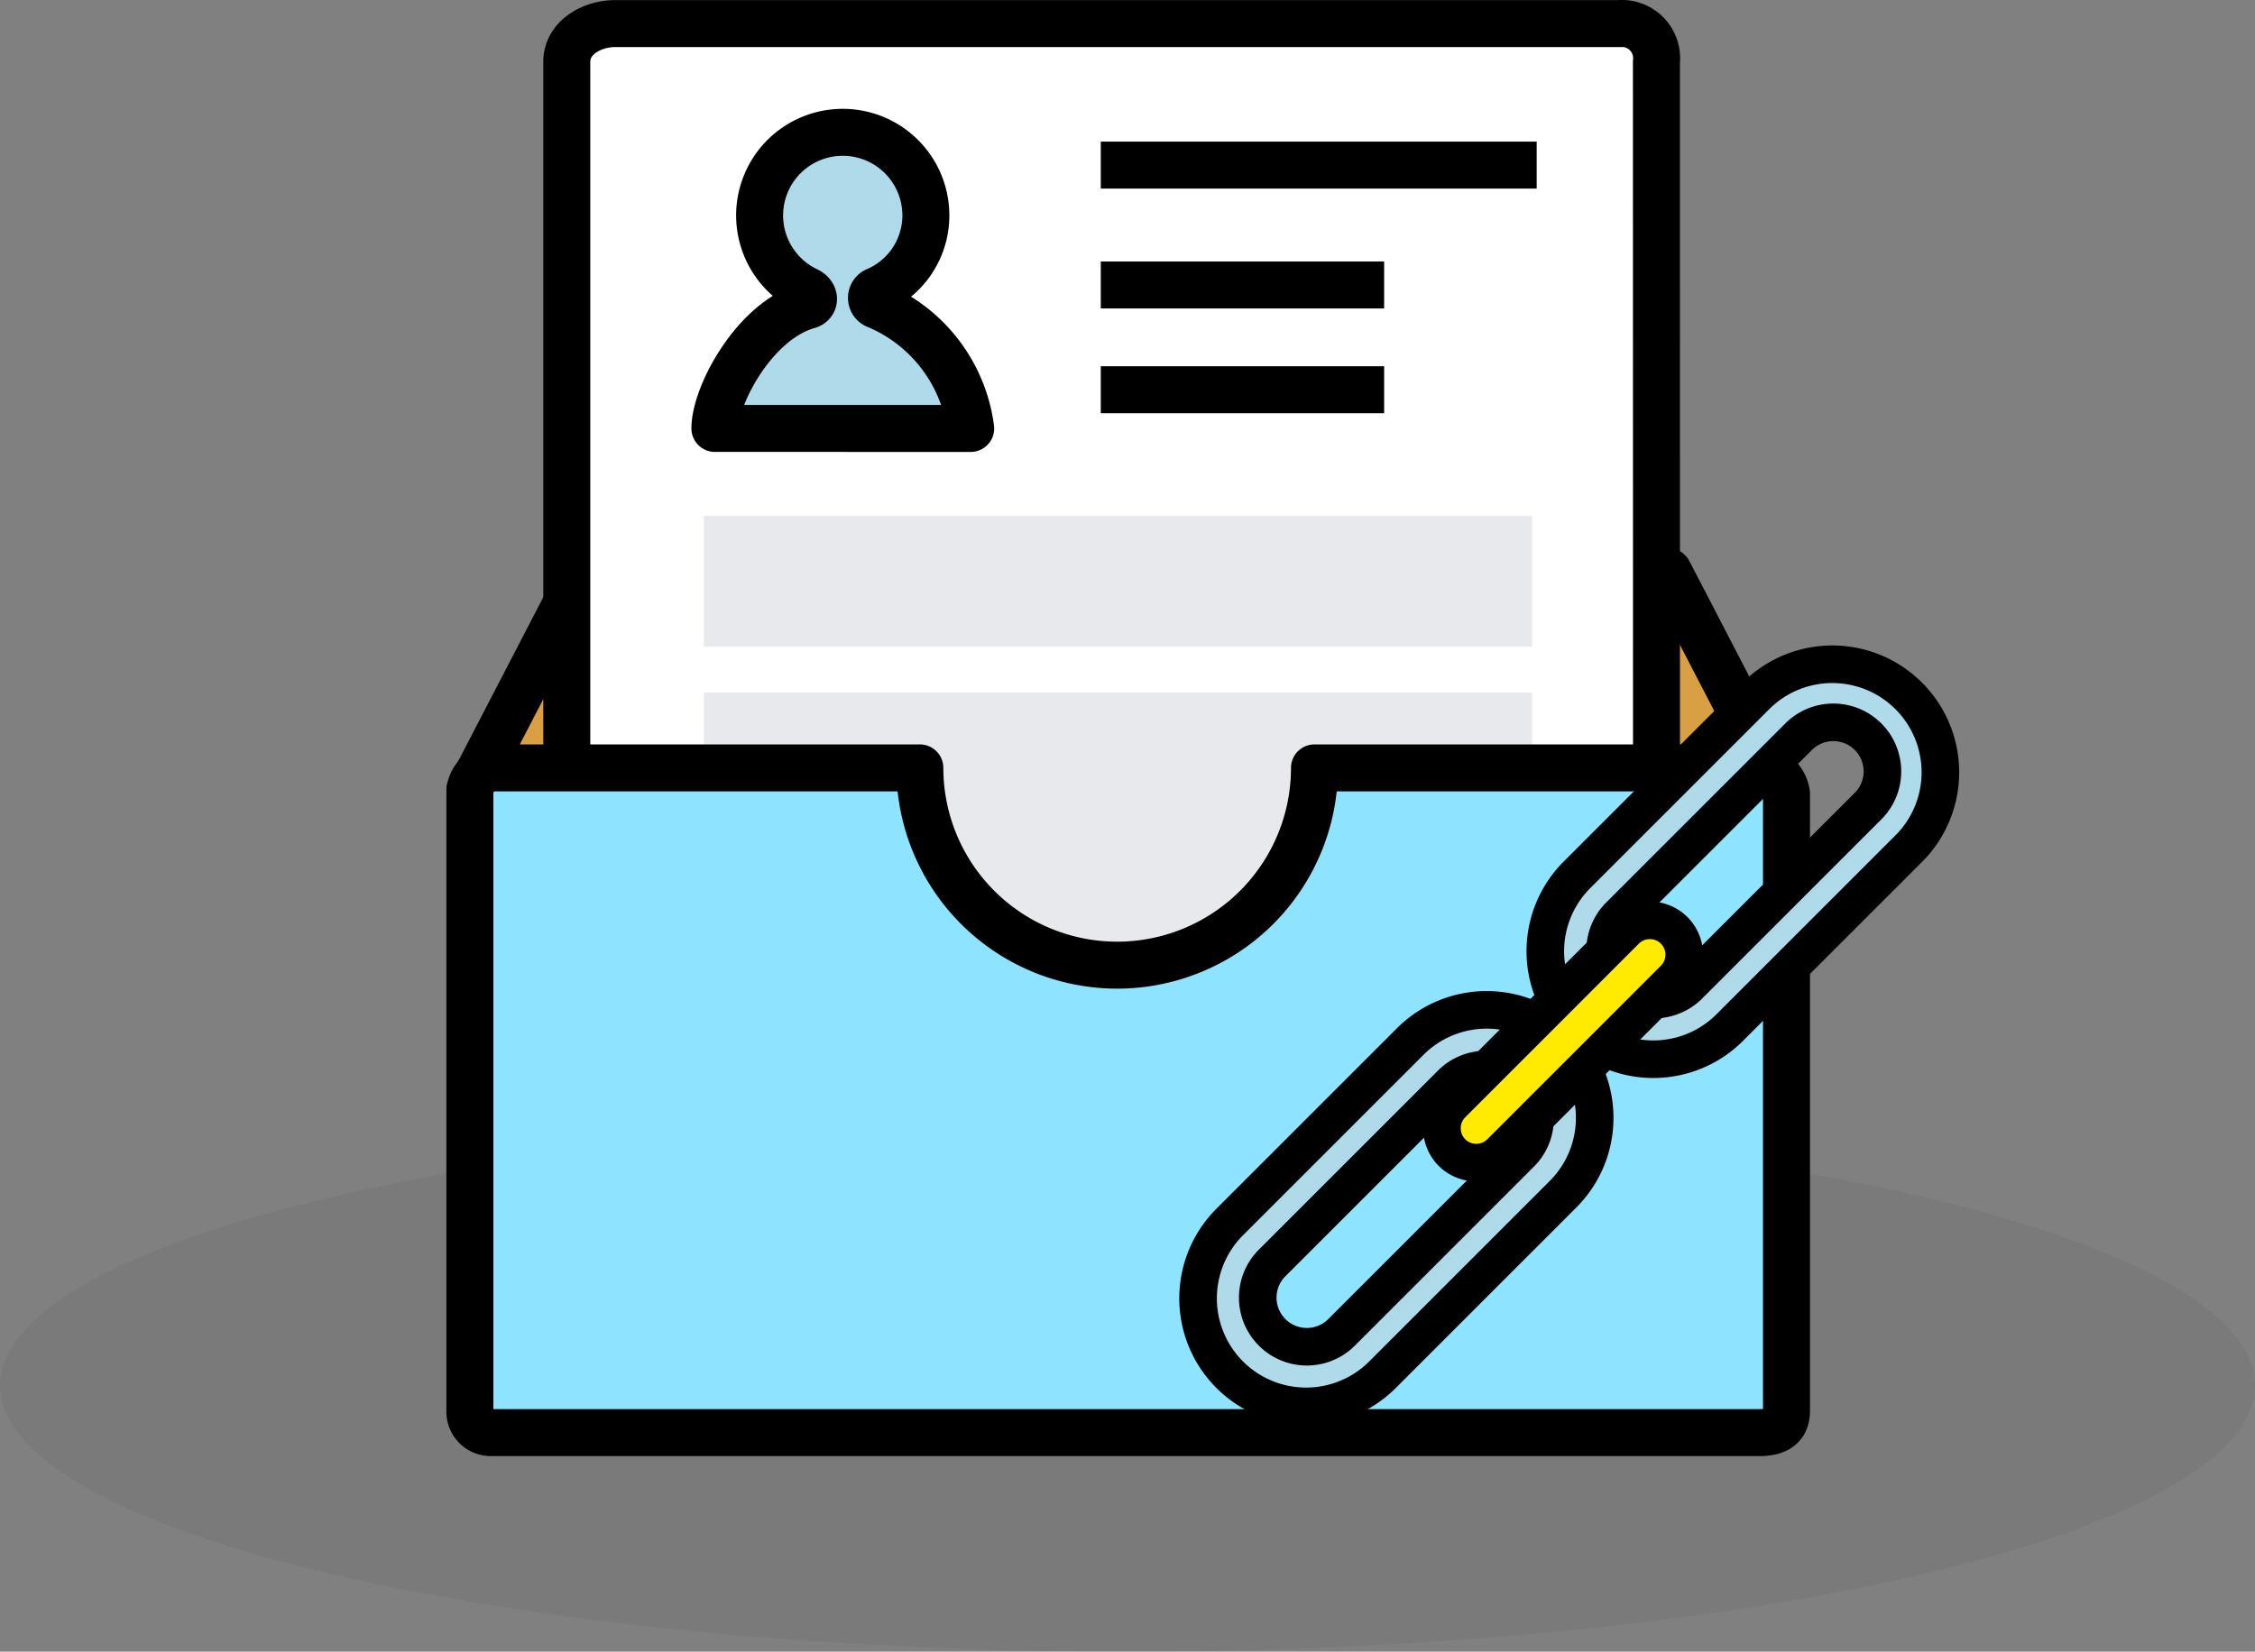 <svg xmlns="http://www.w3.org/2000/svg" width="72" height="52.75" viewBox="0 0 72 52.75">
  <rect x="0" y="0" width="72" height="52.75" fill="#808080" stroke="none"/>
  <g id="그룹_2692" data-name="그룹 2692" transform="translate(-238 -638.25)">
    <ellipse id="타원_204" data-name="타원 204" cx="36" cy="8.5" rx="36" ry="8.5" transform="translate(238 674)" fill="rgba(0,0,0,0.05)"/>
    <g id="그룹_2691" data-name="그룹 2691" transform="translate(253 639)">
      <g id="그룹_929" data-name="그룹 929" transform="translate(0.003 17.51)">
        <path id="패스_1065" data-name="패스 1065" d="M664.455,331.222h-41.88l3.61-6.959h34.659Z" transform="translate(-622.575 -324.263)" fill="#d99f43" stroke="#000" stroke-linecap="round" stroke-linejoin="round" stroke-width="1.5"/>
      </g>
      <g id="그룹_932" data-name="그룹 932" transform="translate(3.097 0)">
        <g id="그룹_931" data-name="그룹 931">
          <g id="그룹_930" data-name="그룹 930">
            <path id="패스_1066" data-name="패스 1066" d="M666.264,313.065c0,.769-.443,1.562-1.2,1.562H633.02a1.7,1.7,0,0,1-1.552-1.562v-39.3c0-.769.791-1.223,1.552-1.223h32.039a1.11,1.11,0,0,1,1.2,1.223Z" transform="translate(-631.468 -272.539)" fill="#fff" stroke="#000" stroke-linecap="round" stroke-width="1.5"/>
            <line id="선_66" data-name="선 66" x2="13.918" transform="translate(17.05 4.523)" fill="#ffeb02" stroke="#000" stroke-width="1.5"/>
            <line id="선_67" data-name="선 67" x2="9.047" transform="translate(17.05 8.351)" fill="#ffeb02" stroke="#000" stroke-width="1.5"/>
            <line id="선_68" data-name="선 68" x2="9.047" transform="translate(17.05 11.697)" fill="#ffeb02" stroke="#000" stroke-width="1.5"/>
          </g>
          <rect id="사각형_1654" data-name="사각형 1654" width="26.445" height="4.175" transform="translate(4.378 15.727)" fill="#e7e9ed"/>
          <rect id="사각형_1655" data-name="사각형 1655" width="26.445" height="17.398" transform="translate(4.378 21.371)" fill="#e7e9ed"/>
        </g>
        <path id="패스_1067" data-name="패스 1067" d="M653.22,291.993a4.962,4.962,0,0,0-2.984-3.927.252.252,0,0,1-.024-.477,2.611,2.611,0,0,0,1.577-2.395A2.654,2.654,0,1,0,648,287.588c.269.128.26.415.028.477-1.716.484-2.975,2.873-2.975,3.927Z" transform="translate(-640.324 -279.059)" fill="#afdae9" stroke="#000" stroke-linecap="round" stroke-linejoin="round" stroke-width="1.5"/>
      </g>
      <path id="패스_1068" data-name="패스 1068" d="M663.748,343.908h-14.21a6.3,6.3,0,0,1-12.6,0H623.271a.816.816,0,0,0-.7.819v19.71a.668.668,0,0,0,.7.7h40.477c.686,0,.861-.311.861-.7v-19.71A.966.966,0,0,0,663.748,343.908Z" transform="translate(-622.568 -320.133)" fill="#8ee4ff" stroke="#000" stroke-linecap="round" stroke-linejoin="round" stroke-width="1.5"/>
      <g id="그룹_933" data-name="그룹 933" transform="translate(23.257 20.419)">
        <path id="패스_1069" data-name="패스 1069" d="M698.092,388.229l-5.765,5.765a3.449,3.449,0,0,0,4.878,4.878l5.765-5.765a3.449,3.449,0,0,0-4.878-4.878Zm3.548,3.548-5.765,5.765a1.568,1.568,0,0,1-2.217-2.217l5.765-5.765a1.568,1.568,0,0,1,2.217,2.217Z" transform="translate(-691.32 -376.135)" fill="#afdae9" stroke="#000" stroke-linecap="round" stroke-linejoin="round" stroke-width="1.2"/>
        <path id="패스_1070" data-name="패스 1070" d="M733.448,352.873l-5.765,5.765a3.449,3.449,0,0,0,4.878,4.878l5.765-5.765a3.45,3.45,0,0,0-4.878-4.878ZM737,356.42l-5.765,5.765a1.568,1.568,0,0,1-2.217-2.217l5.765-5.765A1.568,1.568,0,0,1,737,356.42Z" transform="translate(-715.589 -351.866)" fill="#afdae9" stroke="#000" stroke-linecap="round" stroke-linejoin="round" stroke-width="1.2"/>
        <path id="패스_1071" data-name="패스 1071" d="M723.552,379.969l-5.543,5.544a1.1,1.1,0,0,1-1.552,0h0a1.1,1.1,0,0,1,0-1.552L722,378.416a1.1,1.1,0,0,1,1.552,0h0A1.1,1.1,0,0,1,723.552,379.969Z" transform="translate(-708.354 -369.871)" fill="#ffeb02" stroke="#000" stroke-width="1.2"/>
      </g>
    </g>
  </g>
</svg>
